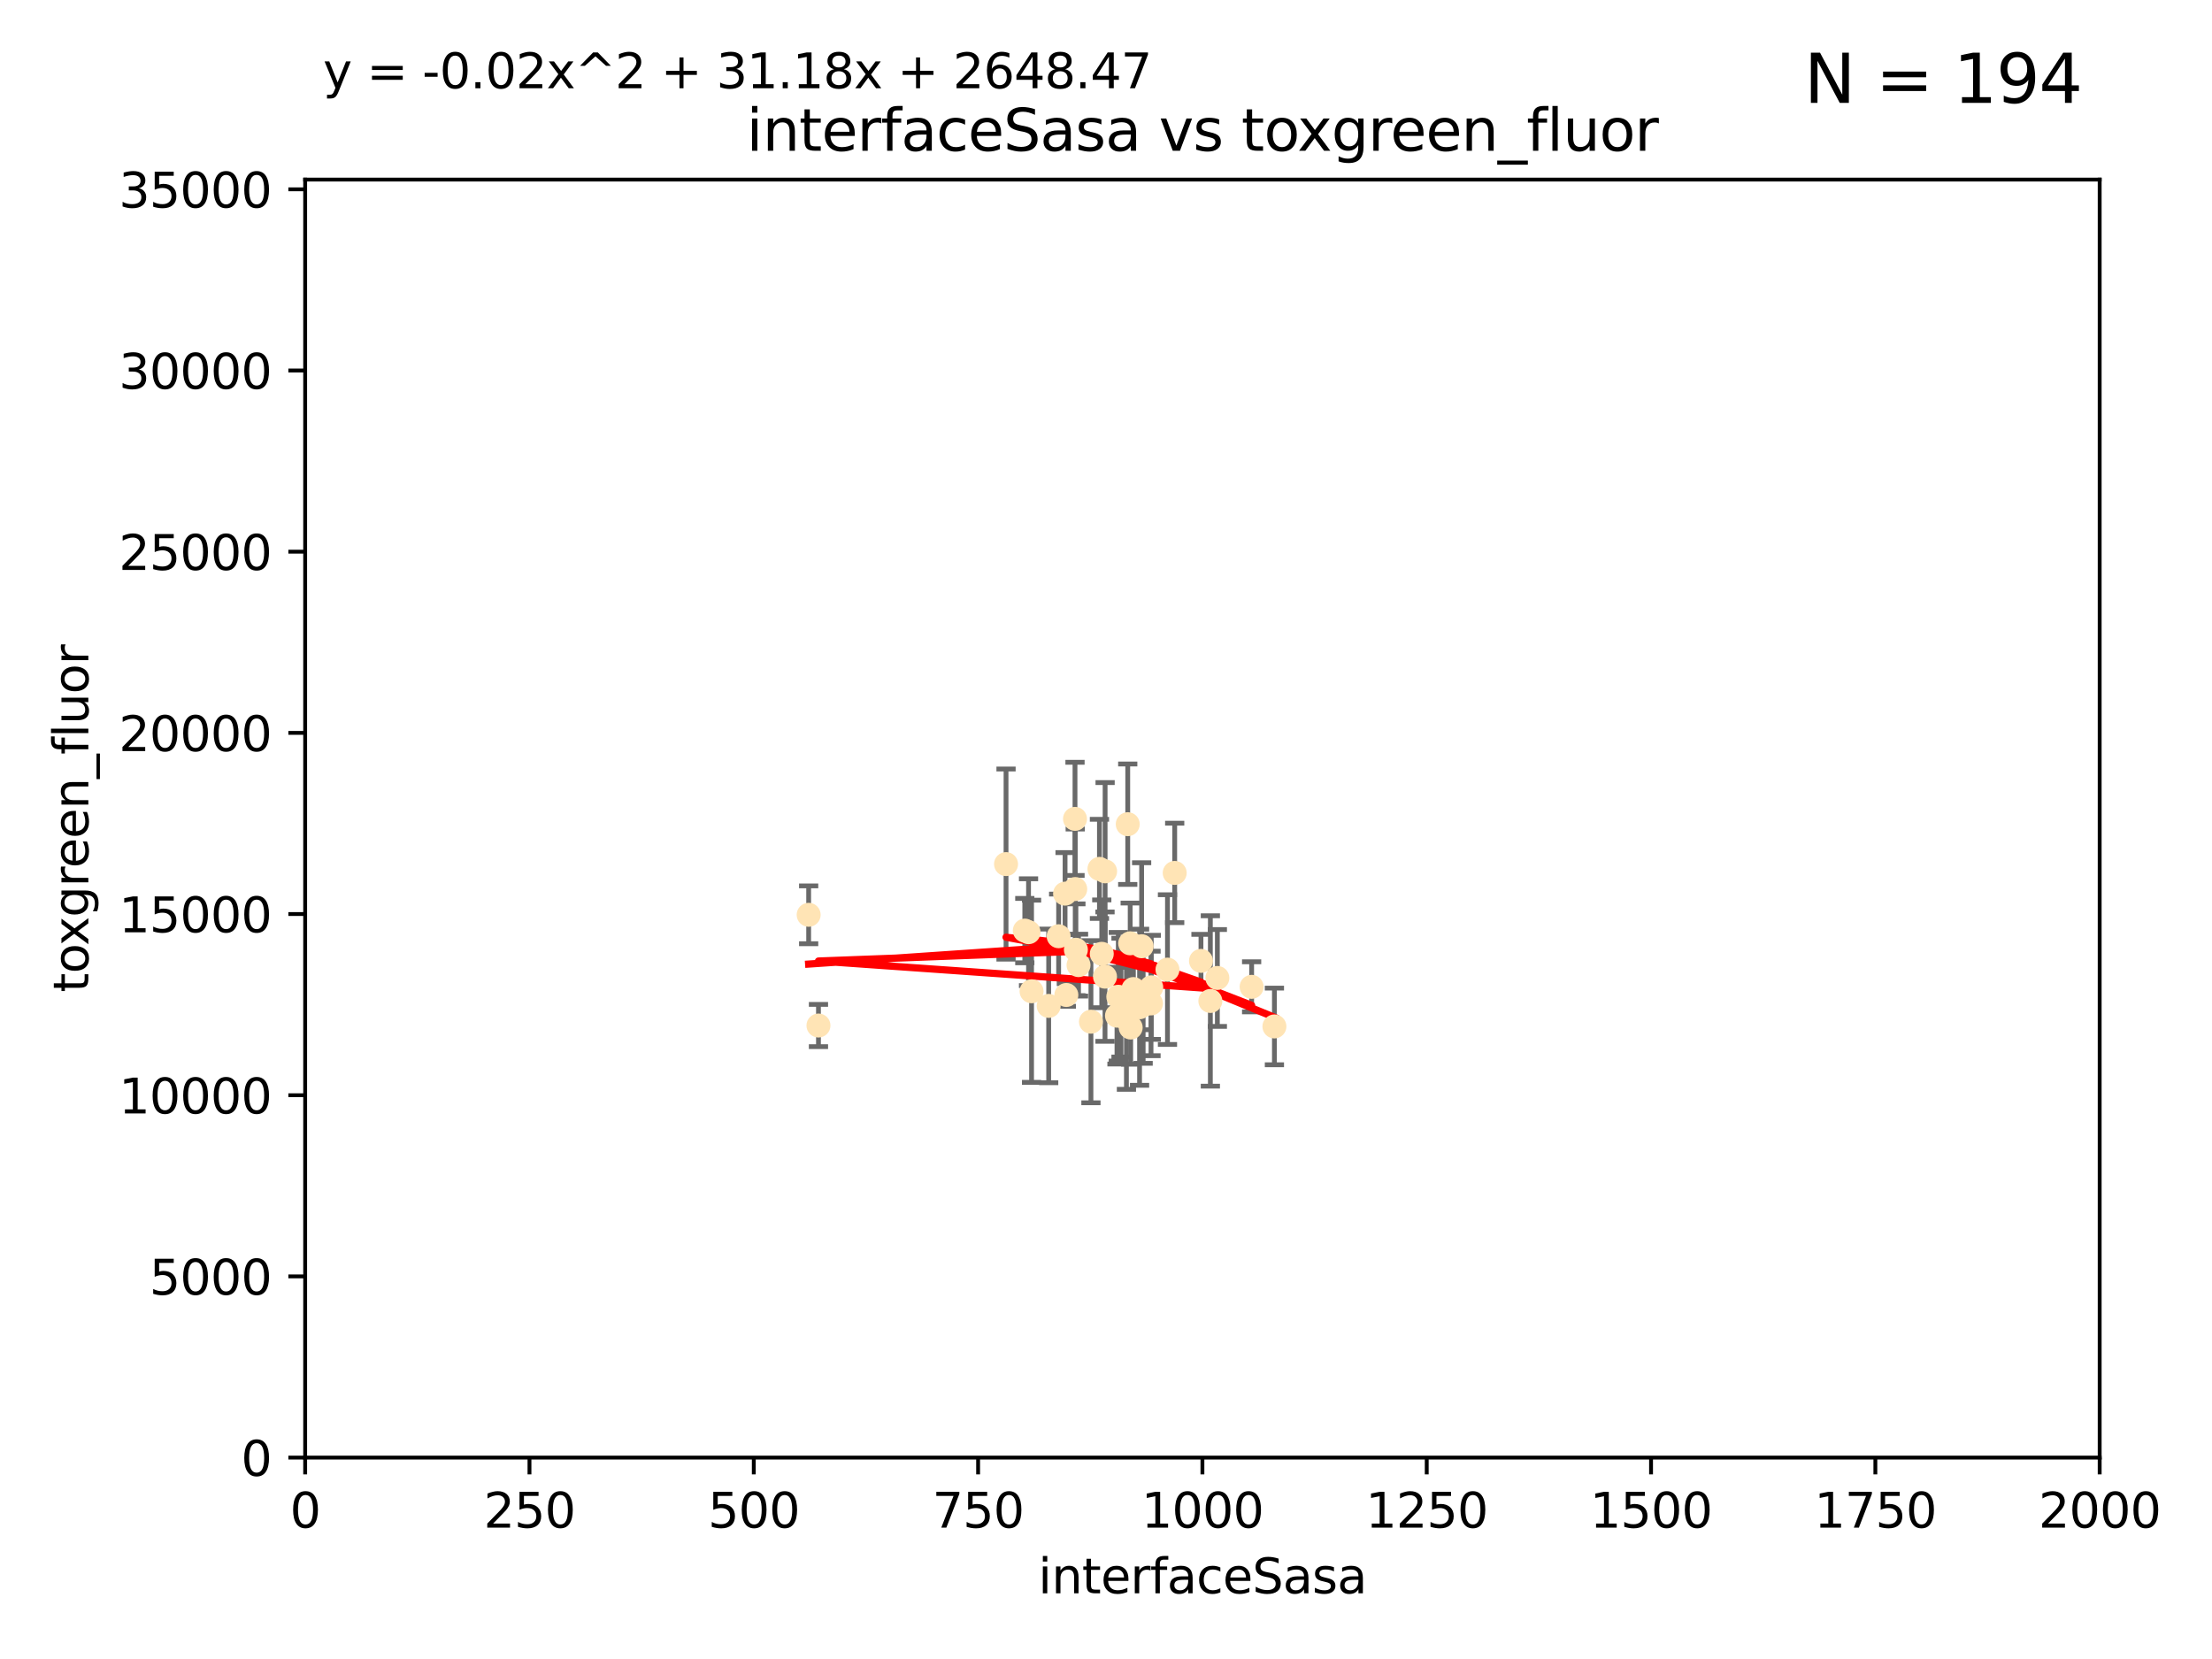 <?xml version="1.0" encoding="utf-8" standalone="no"?>
<!DOCTYPE svg PUBLIC "-//W3C//DTD SVG 1.1//EN"
  "http://www.w3.org/Graphics/SVG/1.1/DTD/svg11.dtd">
<svg xmlns:xlink="http://www.w3.org/1999/xlink" width="460.8pt" height="345.6pt" viewBox="0 0 460.8 345.6" xmlns="http://www.w3.org/2000/svg" version="1.1">
 <defs>
  <style type="text/css">*{stroke-linejoin: round; stroke-linecap: butt}</style>
 </defs>
 <g id="figure_1">
  <g id="patch_1">
   <path d="M 0 345.6 
L 460.8 345.6 
L 460.8 0 
L 0 0 
z
" style="fill: #ffffff"/>
  </g>
  <g id="axes_1">
   <g id="patch_2">
    <path d="M 63.571 303.64 
L 437.4 303.64 
L 437.4 37.411 
L 63.571 37.411 
z
" style="fill: #ffffff"/>
   </g>
   <g id="PathCollection_1">
    <defs>
     <path id="m9c04a85748" d="M 0 1.118 
C 0.297 1.118 0.581 1 0.791 0.791 
C 1 0.581 1.118 0.297 1.118 0 
C 1.118 -0.297 1 -0.581 0.791 -0.791 
C 0.581 -1 0.297 -1.118 0 -1.118 
C -0.297 -1.118 -0.581 -1 -0.791 -0.791 
C -1 -0.581 -1.118 -0.297 -1.118 0 
C -1.118 0.297 -1 0.581 -0.791 0.791 
C -0.581 1 -0.297 1.118 0 1.118 
z
" style="stroke: #ffe4b5"/>
    </defs>
    <g clip-path="url(#pbebd1b3a40)">
     <use xlink:href="#m9c04a85748" x="265.484" y="213.825" style="fill: #ffe4b5; stroke: #ffe4b5"/>
     <use xlink:href="#m9c04a85748" x="234.929" y="171.695" style="fill: #ffe4b5; stroke: #ffe4b5"/>
     <use xlink:href="#m9c04a85748" x="244.712" y="181.843" style="fill: #ffe4b5; stroke: #ffe4b5"/>
     <use xlink:href="#m9c04a85748" x="229.035" y="181.005" style="fill: #ffe4b5; stroke: #ffe4b5"/>
     <use xlink:href="#m9c04a85748" x="236.108" y="206.037" style="fill: #ffe4b5; stroke: #ffe4b5"/>
     <use xlink:href="#m9c04a85748" x="250.185" y="200.169" style="fill: #ffe4b5; stroke: #ffe4b5"/>
     <use xlink:href="#m9c04a85748" x="214.263" y="194.192" style="fill: #ffe4b5; stroke: #ffe4b5"/>
     <use xlink:href="#m9c04a85748" x="214.893" y="206.499" style="fill: #ffe4b5; stroke: #ffe4b5"/>
     <use xlink:href="#m9c04a85748" x="243.207" y="201.987" style="fill: #ffe4b5; stroke: #ffe4b5"/>
     <use xlink:href="#m9c04a85748" x="221.873" y="186.164" style="fill: #ffe4b5; stroke: #ffe4b5"/>
     <use xlink:href="#m9c04a85748" x="235.439" y="196.509" style="fill: #ffe4b5; stroke: #ffe4b5"/>
     <use xlink:href="#m9c04a85748" x="233.529" y="207.828" style="fill: #ffe4b5; stroke: #ffe4b5"/>
     <use xlink:href="#m9c04a85748" x="213.484" y="193.861" style="fill: #ffe4b5; stroke: #ffe4b5"/>
     <use xlink:href="#m9c04a85748" x="222.138" y="207.271" style="fill: #ffe4b5; stroke: #ffe4b5"/>
     <use xlink:href="#m9c04a85748" x="230.194" y="203.455" style="fill: #ffe4b5; stroke: #ffe4b5"/>
     <use xlink:href="#m9c04a85748" x="223.991" y="185.203" style="fill: #ffe4b5; stroke: #ffe4b5"/>
     <use xlink:href="#m9c04a85748" x="235.544" y="214.052" style="fill: #ffe4b5; stroke: #ffe4b5"/>
     <use xlink:href="#m9c04a85748" x="232.688" y="211.585" style="fill: #ffe4b5; stroke: #ffe4b5"/>
     <use xlink:href="#m9c04a85748" x="239.777" y="209.035" style="fill: #ffe4b5; stroke: #ffe4b5"/>
     <use xlink:href="#m9c04a85748" x="218.46" y="209.546" style="fill: #ffe4b5; stroke: #ffe4b5"/>
     <use xlink:href="#m9c04a85748" x="237.822" y="197.121" style="fill: #ffe4b5; stroke: #ffe4b5"/>
     <use xlink:href="#m9c04a85748" x="220.534" y="195.035" style="fill: #ffe4b5; stroke: #ffe4b5"/>
     <use xlink:href="#m9c04a85748" x="230.215" y="181.513" style="fill: #ffe4b5; stroke: #ffe4b5"/>
     <use xlink:href="#m9c04a85748" x="234.656" y="212.224" style="fill: #ffe4b5; stroke: #ffe4b5"/>
     <use xlink:href="#m9c04a85748" x="260.738" y="205.576" style="fill: #ffe4b5; stroke: #ffe4b5"/>
     <use xlink:href="#m9c04a85748" x="227.263" y="212.837" style="fill: #ffe4b5; stroke: #ffe4b5"/>
     <use xlink:href="#m9c04a85748" x="239.828" y="205.681" style="fill: #ffe4b5; stroke: #ffe4b5"/>
     <use xlink:href="#m9c04a85748" x="209.576" y="180.006" style="fill: #ffe4b5; stroke: #ffe4b5"/>
     <use xlink:href="#m9c04a85748" x="224.129" y="197.851" style="fill: #ffe4b5; stroke: #ffe4b5"/>
     <use xlink:href="#m9c04a85748" x="238.14" y="209.384" style="fill: #ffe4b5; stroke: #ffe4b5"/>
     <use xlink:href="#m9c04a85748" x="223.944" y="170.586" style="fill: #ffe4b5; stroke: #ffe4b5"/>
     <use xlink:href="#m9c04a85748" x="232.962" y="207.643" style="fill: #ffe4b5; stroke: #ffe4b5"/>
     <use xlink:href="#m9c04a85748" x="252.14" y="208.521" style="fill: #ffe4b5; stroke: #ffe4b5"/>
     <use xlink:href="#m9c04a85748" x="253.598" y="203.725" style="fill: #ffe4b5; stroke: #ffe4b5"/>
     <use xlink:href="#m9c04a85748" x="170.501" y="213.635" style="fill: #ffe4b5; stroke: #ffe4b5"/>
     <use xlink:href="#m9c04a85748" x="229.519" y="198.699" style="fill: #ffe4b5; stroke: #ffe4b5"/>
     <use xlink:href="#m9c04a85748" x="237.392" y="209.828" style="fill: #ffe4b5; stroke: #ffe4b5"/>
     <use xlink:href="#m9c04a85748" x="224.678" y="201.054" style="fill: #ffe4b5; stroke: #ffe4b5"/>
     <use xlink:href="#m9c04a85748" x="168.458" y="190.57" style="fill: #ffe4b5; stroke: #ffe4b5"/>
    </g>
   </g>
   <g id="matplotlib.axis_1">
    <g id="xtick_1">
     <g id="line2d_1">
      <defs>
       <path id="m89314580ee" d="M 0 0 
L 0 3.5 
" style="stroke: #000000; stroke-width: 0.8"/>
      </defs>
      <g>
       <use xlink:href="#m89314580ee" x="63.571" y="303.64" style="stroke: #000000; stroke-width: 0.8"/>
      </g>
     </g>
     <g id="text_1">
      <!-- 0 -->
      <g transform="translate(60.39 318.238)scale(0.1 -0.1)">
       <defs>
        <path id="DejaVuSans-30" d="M 2034 4250 
Q 1547 4250 1301 3770 
Q 1056 3291 1056 2328 
Q 1056 1369 1301 889 
Q 1547 409 2034 409 
Q 2525 409 2770 889 
Q 3016 1369 3016 2328 
Q 3016 3291 2770 3770 
Q 2525 4250 2034 4250 
z
M 2034 4750 
Q 2819 4750 3233 4129 
Q 3647 3509 3647 2328 
Q 3647 1150 3233 529 
Q 2819 -91 2034 -91 
Q 1250 -91 836 529 
Q 422 1150 422 2328 
Q 422 3509 836 4129 
Q 1250 4750 2034 4750 
z
" transform="scale(0.016)"/>
       </defs>
       <use xlink:href="#DejaVuSans-30"/>
      </g>
     </g>
    </g>
    <g id="xtick_2">
     <g id="line2d_2">
      <g>
       <use xlink:href="#m89314580ee" x="110.3" y="303.64" style="stroke: #000000; stroke-width: 0.8"/>
      </g>
     </g>
     <g id="text_2">
      <!-- 250 -->
      <g transform="translate(100.756 318.238)scale(0.1 -0.1)">
       <defs>
        <path id="DejaVuSans-32" d="M 1228 531 
L 3431 531 
L 3431 0 
L 469 0 
L 469 531 
Q 828 903 1448 1529 
Q 2069 2156 2228 2338 
Q 2531 2678 2651 2914 
Q 2772 3150 2772 3378 
Q 2772 3750 2511 3984 
Q 2250 4219 1831 4219 
Q 1534 4219 1204 4116 
Q 875 4013 500 3803 
L 500 4441 
Q 881 4594 1212 4672 
Q 1544 4750 1819 4750 
Q 2544 4750 2975 4387 
Q 3406 4025 3406 3419 
Q 3406 3131 3298 2873 
Q 3191 2616 2906 2266 
Q 2828 2175 2409 1742 
Q 1991 1309 1228 531 
z
" transform="scale(0.016)"/>
        <path id="DejaVuSans-35" d="M 691 4666 
L 3169 4666 
L 3169 4134 
L 1269 4134 
L 1269 2991 
Q 1406 3038 1543 3061 
Q 1681 3084 1819 3084 
Q 2600 3084 3056 2656 
Q 3513 2228 3513 1497 
Q 3513 744 3044 326 
Q 2575 -91 1722 -91 
Q 1428 -91 1123 -41 
Q 819 9 494 109 
L 494 744 
Q 775 591 1075 516 
Q 1375 441 1709 441 
Q 2250 441 2565 725 
Q 2881 1009 2881 1497 
Q 2881 1984 2565 2268 
Q 2250 2553 1709 2553 
Q 1456 2553 1204 2497 
Q 953 2441 691 2322 
L 691 4666 
z
" transform="scale(0.016)"/>
       </defs>
       <use xlink:href="#DejaVuSans-32"/>
       <use xlink:href="#DejaVuSans-35" x="63.623"/>
       <use xlink:href="#DejaVuSans-30" x="127.246"/>
      </g>
     </g>
    </g>
    <g id="xtick_3">
     <g id="line2d_3">
      <g>
       <use xlink:href="#m89314580ee" x="157.028" y="303.64" style="stroke: #000000; stroke-width: 0.8"/>
      </g>
     </g>
     <g id="text_3">
      <!-- 500 -->
      <g transform="translate(147.485 318.238)scale(0.1 -0.1)">
       <use xlink:href="#DejaVuSans-35"/>
       <use xlink:href="#DejaVuSans-30" x="63.623"/>
       <use xlink:href="#DejaVuSans-30" x="127.246"/>
      </g>
     </g>
    </g>
    <g id="xtick_4">
     <g id="line2d_4">
      <g>
       <use xlink:href="#m89314580ee" x="203.757" y="303.64" style="stroke: #000000; stroke-width: 0.8"/>
      </g>
     </g>
     <g id="text_4">
      <!-- 750 -->
      <g transform="translate(194.213 318.238)scale(0.1 -0.1)">
       <defs>
        <path id="DejaVuSans-37" d="M 525 4666 
L 3525 4666 
L 3525 4397 
L 1831 0 
L 1172 0 
L 2766 4134 
L 525 4134 
L 525 4666 
z
" transform="scale(0.016)"/>
       </defs>
       <use xlink:href="#DejaVuSans-37"/>
       <use xlink:href="#DejaVuSans-35" x="63.623"/>
       <use xlink:href="#DejaVuSans-30" x="127.246"/>
      </g>
     </g>
    </g>
    <g id="xtick_5">
     <g id="line2d_5">
      <g>
       <use xlink:href="#m89314580ee" x="250.486" y="303.64" style="stroke: #000000; stroke-width: 0.8"/>
      </g>
     </g>
     <g id="text_5">
      <!-- 1000 -->
      <g transform="translate(237.761 318.238)scale(0.1 -0.1)">
       <defs>
        <path id="DejaVuSans-31" d="M 794 531 
L 1825 531 
L 1825 4091 
L 703 3866 
L 703 4441 
L 1819 4666 
L 2450 4666 
L 2450 531 
L 3481 531 
L 3481 0 
L 794 0 
L 794 531 
z
" transform="scale(0.016)"/>
       </defs>
       <use xlink:href="#DejaVuSans-31"/>
       <use xlink:href="#DejaVuSans-30" x="63.623"/>
       <use xlink:href="#DejaVuSans-30" x="127.246"/>
       <use xlink:href="#DejaVuSans-30" x="190.869"/>
      </g>
     </g>
    </g>
    <g id="xtick_6">
     <g id="line2d_6">
      <g>
       <use xlink:href="#m89314580ee" x="297.214" y="303.64" style="stroke: #000000; stroke-width: 0.8"/>
      </g>
     </g>
     <g id="text_6">
      <!-- 1250 -->
      <g transform="translate(284.489 318.238)scale(0.1 -0.1)">
       <use xlink:href="#DejaVuSans-31"/>
       <use xlink:href="#DejaVuSans-32" x="63.623"/>
       <use xlink:href="#DejaVuSans-35" x="127.246"/>
       <use xlink:href="#DejaVuSans-30" x="190.869"/>
      </g>
     </g>
    </g>
    <g id="xtick_7">
     <g id="line2d_7">
      <g>
       <use xlink:href="#m89314580ee" x="343.943" y="303.64" style="stroke: #000000; stroke-width: 0.8"/>
      </g>
     </g>
     <g id="text_7">
      <!-- 1500 -->
      <g transform="translate(331.218 318.238)scale(0.1 -0.1)">
       <use xlink:href="#DejaVuSans-31"/>
       <use xlink:href="#DejaVuSans-35" x="63.623"/>
       <use xlink:href="#DejaVuSans-30" x="127.246"/>
       <use xlink:href="#DejaVuSans-30" x="190.869"/>
      </g>
     </g>
    </g>
    <g id="xtick_8">
     <g id="line2d_8">
      <g>
       <use xlink:href="#m89314580ee" x="390.671" y="303.64" style="stroke: #000000; stroke-width: 0.8"/>
      </g>
     </g>
     <g id="text_8">
      <!-- 1750 -->
      <g transform="translate(377.946 318.238)scale(0.1 -0.1)">
       <use xlink:href="#DejaVuSans-31"/>
       <use xlink:href="#DejaVuSans-37" x="63.623"/>
       <use xlink:href="#DejaVuSans-35" x="127.246"/>
       <use xlink:href="#DejaVuSans-30" x="190.869"/>
      </g>
     </g>
    </g>
    <g id="xtick_9">
     <g id="line2d_9">
      <g>
       <use xlink:href="#m89314580ee" x="437.4" y="303.64" style="stroke: #000000; stroke-width: 0.8"/>
      </g>
     </g>
     <g id="text_9">
      <!-- 2000 -->
      <g transform="translate(424.675 318.238)scale(0.1 -0.1)">
       <use xlink:href="#DejaVuSans-32"/>
       <use xlink:href="#DejaVuSans-30" x="63.623"/>
       <use xlink:href="#DejaVuSans-30" x="127.246"/>
       <use xlink:href="#DejaVuSans-30" x="190.869"/>
      </g>
     </g>
    </g>
    <g id="text_10">
     <!-- interfaceSasa -->
     <g transform="translate(216.279 331.917)scale(0.1 -0.1)">
      <defs>
       <path id="DejaVuSans-69" d="M 603 3500 
L 1178 3500 
L 1178 0 
L 603 0 
L 603 3500 
z
M 603 4863 
L 1178 4863 
L 1178 4134 
L 603 4134 
L 603 4863 
z
" transform="scale(0.016)"/>
       <path id="DejaVuSans-6e" d="M 3513 2113 
L 3513 0 
L 2938 0 
L 2938 2094 
Q 2938 2591 2744 2837 
Q 2550 3084 2163 3084 
Q 1697 3084 1428 2787 
Q 1159 2491 1159 1978 
L 1159 0 
L 581 0 
L 581 3500 
L 1159 3500 
L 1159 2956 
Q 1366 3272 1645 3428 
Q 1925 3584 2291 3584 
Q 2894 3584 3203 3211 
Q 3513 2838 3513 2113 
z
" transform="scale(0.016)"/>
       <path id="DejaVuSans-74" d="M 1172 4494 
L 1172 3500 
L 2356 3500 
L 2356 3053 
L 1172 3053 
L 1172 1153 
Q 1172 725 1289 603 
Q 1406 481 1766 481 
L 2356 481 
L 2356 0 
L 1766 0 
Q 1100 0 847 248 
Q 594 497 594 1153 
L 594 3053 
L 172 3053 
L 172 3500 
L 594 3500 
L 594 4494 
L 1172 4494 
z
" transform="scale(0.016)"/>
       <path id="DejaVuSans-65" d="M 3597 1894 
L 3597 1613 
L 953 1613 
Q 991 1019 1311 708 
Q 1631 397 2203 397 
Q 2534 397 2845 478 
Q 3156 559 3463 722 
L 3463 178 
Q 3153 47 2828 -22 
Q 2503 -91 2169 -91 
Q 1331 -91 842 396 
Q 353 884 353 1716 
Q 353 2575 817 3079 
Q 1281 3584 2069 3584 
Q 2775 3584 3186 3129 
Q 3597 2675 3597 1894 
z
M 3022 2063 
Q 3016 2534 2758 2815 
Q 2500 3097 2075 3097 
Q 1594 3097 1305 2825 
Q 1016 2553 972 2059 
L 3022 2063 
z
" transform="scale(0.016)"/>
       <path id="DejaVuSans-72" d="M 2631 2963 
Q 2534 3019 2420 3045 
Q 2306 3072 2169 3072 
Q 1681 3072 1420 2755 
Q 1159 2438 1159 1844 
L 1159 0 
L 581 0 
L 581 3500 
L 1159 3500 
L 1159 2956 
Q 1341 3275 1631 3429 
Q 1922 3584 2338 3584 
Q 2397 3584 2469 3576 
Q 2541 3569 2628 3553 
L 2631 2963 
z
" transform="scale(0.016)"/>
       <path id="DejaVuSans-66" d="M 2375 4863 
L 2375 4384 
L 1825 4384 
Q 1516 4384 1395 4259 
Q 1275 4134 1275 3809 
L 1275 3500 
L 2222 3500 
L 2222 3053 
L 1275 3053 
L 1275 0 
L 697 0 
L 697 3053 
L 147 3053 
L 147 3500 
L 697 3500 
L 697 3744 
Q 697 4328 969 4595 
Q 1241 4863 1831 4863 
L 2375 4863 
z
" transform="scale(0.016)"/>
       <path id="DejaVuSans-61" d="M 2194 1759 
Q 1497 1759 1228 1600 
Q 959 1441 959 1056 
Q 959 750 1161 570 
Q 1363 391 1709 391 
Q 2188 391 2477 730 
Q 2766 1069 2766 1631 
L 2766 1759 
L 2194 1759 
z
M 3341 1997 
L 3341 0 
L 2766 0 
L 2766 531 
Q 2569 213 2275 61 
Q 1981 -91 1556 -91 
Q 1019 -91 701 211 
Q 384 513 384 1019 
Q 384 1609 779 1909 
Q 1175 2209 1959 2209 
L 2766 2209 
L 2766 2266 
Q 2766 2663 2505 2880 
Q 2244 3097 1772 3097 
Q 1472 3097 1187 3025 
Q 903 2953 641 2809 
L 641 3341 
Q 956 3463 1253 3523 
Q 1550 3584 1831 3584 
Q 2591 3584 2966 3190 
Q 3341 2797 3341 1997 
z
" transform="scale(0.016)"/>
       <path id="DejaVuSans-63" d="M 3122 3366 
L 3122 2828 
Q 2878 2963 2633 3030 
Q 2388 3097 2138 3097 
Q 1578 3097 1268 2742 
Q 959 2388 959 1747 
Q 959 1106 1268 751 
Q 1578 397 2138 397 
Q 2388 397 2633 464 
Q 2878 531 3122 666 
L 3122 134 
Q 2881 22 2623 -34 
Q 2366 -91 2075 -91 
Q 1284 -91 818 406 
Q 353 903 353 1747 
Q 353 2603 823 3093 
Q 1294 3584 2113 3584 
Q 2378 3584 2631 3529 
Q 2884 3475 3122 3366 
z
" transform="scale(0.016)"/>
       <path id="DejaVuSans-53" d="M 3425 4513 
L 3425 3897 
Q 3066 4069 2747 4153 
Q 2428 4238 2131 4238 
Q 1616 4238 1336 4038 
Q 1056 3838 1056 3469 
Q 1056 3159 1242 3001 
Q 1428 2844 1947 2747 
L 2328 2669 
Q 3034 2534 3370 2195 
Q 3706 1856 3706 1288 
Q 3706 609 3251 259 
Q 2797 -91 1919 -91 
Q 1588 -91 1214 -16 
Q 841 59 441 206 
L 441 856 
Q 825 641 1194 531 
Q 1563 422 1919 422 
Q 2459 422 2753 634 
Q 3047 847 3047 1241 
Q 3047 1584 2836 1778 
Q 2625 1972 2144 2069 
L 1759 2144 
Q 1053 2284 737 2584 
Q 422 2884 422 3419 
Q 422 4038 858 4394 
Q 1294 4750 2059 4750 
Q 2388 4750 2728 4690 
Q 3069 4631 3425 4513 
z
" transform="scale(0.016)"/>
       <path id="DejaVuSans-73" d="M 2834 3397 
L 2834 2853 
Q 2591 2978 2328 3040 
Q 2066 3103 1784 3103 
Q 1356 3103 1142 2972 
Q 928 2841 928 2578 
Q 928 2378 1081 2264 
Q 1234 2150 1697 2047 
L 1894 2003 
Q 2506 1872 2764 1633 
Q 3022 1394 3022 966 
Q 3022 478 2636 193 
Q 2250 -91 1575 -91 
Q 1294 -91 989 -36 
Q 684 19 347 128 
L 347 722 
Q 666 556 975 473 
Q 1284 391 1588 391 
Q 1994 391 2212 530 
Q 2431 669 2431 922 
Q 2431 1156 2273 1281 
Q 2116 1406 1581 1522 
L 1381 1569 
Q 847 1681 609 1914 
Q 372 2147 372 2553 
Q 372 3047 722 3315 
Q 1072 3584 1716 3584 
Q 2034 3584 2315 3537 
Q 2597 3491 2834 3397 
z
" transform="scale(0.016)"/>
      </defs>
      <use xlink:href="#DejaVuSans-69"/>
      <use xlink:href="#DejaVuSans-6e" x="27.783"/>
      <use xlink:href="#DejaVuSans-74" x="91.162"/>
      <use xlink:href="#DejaVuSans-65" x="130.371"/>
      <use xlink:href="#DejaVuSans-72" x="191.895"/>
      <use xlink:href="#DejaVuSans-66" x="233.008"/>
      <use xlink:href="#DejaVuSans-61" x="268.213"/>
      <use xlink:href="#DejaVuSans-63" x="329.492"/>
      <use xlink:href="#DejaVuSans-65" x="384.473"/>
      <use xlink:href="#DejaVuSans-53" x="445.996"/>
      <use xlink:href="#DejaVuSans-61" x="509.473"/>
      <use xlink:href="#DejaVuSans-73" x="570.752"/>
      <use xlink:href="#DejaVuSans-61" x="622.852"/>
     </g>
    </g>
   </g>
   <g id="matplotlib.axis_2">
    <g id="ytick_1">
     <g id="line2d_10">
      <defs>
       <path id="m12b3006169" d="M 0 0 
L -3.5 0 
" style="stroke: #000000; stroke-width: 0.8"/>
      </defs>
      <g>
       <use xlink:href="#m12b3006169" x="63.571" y="303.64" style="stroke: #000000; stroke-width: 0.8"/>
      </g>
     </g>
     <g id="text_11">
      <!-- 0 -->
      <g transform="translate(50.209 307.439)scale(0.1 -0.1)">
       <use xlink:href="#DejaVuSans-30"/>
      </g>
     </g>
    </g>
    <g id="ytick_2">
     <g id="line2d_11">
      <g>
       <use xlink:href="#m12b3006169" x="63.571" y="265.897" style="stroke: #000000; stroke-width: 0.8"/>
      </g>
     </g>
     <g id="text_12">
      <!-- 5000 -->
      <g transform="translate(31.121 269.696)scale(0.1 -0.1)">
       <use xlink:href="#DejaVuSans-35"/>
       <use xlink:href="#DejaVuSans-30" x="63.623"/>
       <use xlink:href="#DejaVuSans-30" x="127.246"/>
       <use xlink:href="#DejaVuSans-30" x="190.869"/>
      </g>
     </g>
    </g>
    <g id="ytick_3">
     <g id="line2d_12">
      <g>
       <use xlink:href="#m12b3006169" x="63.571" y="228.154" style="stroke: #000000; stroke-width: 0.8"/>
      </g>
     </g>
     <g id="text_13">
      <!-- 10000 -->
      <g transform="translate(24.759 231.953)scale(0.1 -0.1)">
       <use xlink:href="#DejaVuSans-31"/>
       <use xlink:href="#DejaVuSans-30" x="63.623"/>
       <use xlink:href="#DejaVuSans-30" x="127.246"/>
       <use xlink:href="#DejaVuSans-30" x="190.869"/>
       <use xlink:href="#DejaVuSans-30" x="254.492"/>
      </g>
     </g>
    </g>
    <g id="ytick_4">
     <g id="line2d_13">
      <g>
       <use xlink:href="#m12b3006169" x="63.571" y="190.411" style="stroke: #000000; stroke-width: 0.8"/>
      </g>
     </g>
     <g id="text_14">
      <!-- 15000 -->
      <g transform="translate(24.759 194.21)scale(0.1 -0.1)">
       <use xlink:href="#DejaVuSans-31"/>
       <use xlink:href="#DejaVuSans-35" x="63.623"/>
       <use xlink:href="#DejaVuSans-30" x="127.246"/>
       <use xlink:href="#DejaVuSans-30" x="190.869"/>
       <use xlink:href="#DejaVuSans-30" x="254.492"/>
      </g>
     </g>
    </g>
    <g id="ytick_5">
     <g id="line2d_14">
      <g>
       <use xlink:href="#m12b3006169" x="63.571" y="152.668" style="stroke: #000000; stroke-width: 0.8"/>
      </g>
     </g>
     <g id="text_15">
      <!-- 20000 -->
      <g transform="translate(24.759 156.467)scale(0.1 -0.1)">
       <use xlink:href="#DejaVuSans-32"/>
       <use xlink:href="#DejaVuSans-30" x="63.623"/>
       <use xlink:href="#DejaVuSans-30" x="127.246"/>
       <use xlink:href="#DejaVuSans-30" x="190.869"/>
       <use xlink:href="#DejaVuSans-30" x="254.492"/>
      </g>
     </g>
    </g>
    <g id="ytick_6">
     <g id="line2d_15">
      <g>
       <use xlink:href="#m12b3006169" x="63.571" y="114.925" style="stroke: #000000; stroke-width: 0.8"/>
      </g>
     </g>
     <g id="text_16">
      <!-- 25000 -->
      <g transform="translate(24.759 118.724)scale(0.1 -0.1)">
       <use xlink:href="#DejaVuSans-32"/>
       <use xlink:href="#DejaVuSans-35" x="63.623"/>
       <use xlink:href="#DejaVuSans-30" x="127.246"/>
       <use xlink:href="#DejaVuSans-30" x="190.869"/>
       <use xlink:href="#DejaVuSans-30" x="254.492"/>
      </g>
     </g>
    </g>
    <g id="ytick_7">
     <g id="line2d_16">
      <g>
       <use xlink:href="#m12b3006169" x="63.571" y="77.181" style="stroke: #000000; stroke-width: 0.8"/>
      </g>
     </g>
     <g id="text_17">
      <!-- 30000 -->
      <g transform="translate(24.759 80.981)scale(0.1 -0.1)">
       <defs>
        <path id="DejaVuSans-33" d="M 2597 2516 
Q 3050 2419 3304 2112 
Q 3559 1806 3559 1356 
Q 3559 666 3084 287 
Q 2609 -91 1734 -91 
Q 1441 -91 1130 -33 
Q 819 25 488 141 
L 488 750 
Q 750 597 1062 519 
Q 1375 441 1716 441 
Q 2309 441 2620 675 
Q 2931 909 2931 1356 
Q 2931 1769 2642 2001 
Q 2353 2234 1838 2234 
L 1294 2234 
L 1294 2753 
L 1863 2753 
Q 2328 2753 2575 2939 
Q 2822 3125 2822 3475 
Q 2822 3834 2567 4026 
Q 2313 4219 1838 4219 
Q 1578 4219 1281 4162 
Q 984 4106 628 3988 
L 628 4550 
Q 988 4650 1302 4700 
Q 1616 4750 1894 4750 
Q 2613 4750 3031 4423 
Q 3450 4097 3450 3541 
Q 3450 3153 3228 2886 
Q 3006 2619 2597 2516 
z
" transform="scale(0.016)"/>
       </defs>
       <use xlink:href="#DejaVuSans-33"/>
       <use xlink:href="#DejaVuSans-30" x="63.623"/>
       <use xlink:href="#DejaVuSans-30" x="127.246"/>
       <use xlink:href="#DejaVuSans-30" x="190.869"/>
       <use xlink:href="#DejaVuSans-30" x="254.492"/>
      </g>
     </g>
    </g>
    <g id="ytick_8">
     <g id="line2d_17">
      <g>
       <use xlink:href="#m12b3006169" x="63.571" y="39.438" style="stroke: #000000; stroke-width: 0.8"/>
      </g>
     </g>
     <g id="text_18">
      <!-- 35000 -->
      <g transform="translate(24.759 43.238)scale(0.1 -0.1)">
       <use xlink:href="#DejaVuSans-33"/>
       <use xlink:href="#DejaVuSans-35" x="63.623"/>
       <use xlink:href="#DejaVuSans-30" x="127.246"/>
       <use xlink:href="#DejaVuSans-30" x="190.869"/>
       <use xlink:href="#DejaVuSans-30" x="254.492"/>
      </g>
     </g>
    </g>
    <g id="text_19">
     <!-- toxgreen_fluor -->
     <g transform="translate(18.401 206.72)rotate(-90)scale(0.1 -0.1)">
      <defs>
       <path id="DejaVuSans-6f" d="M 1959 3097 
Q 1497 3097 1228 2736 
Q 959 2375 959 1747 
Q 959 1119 1226 758 
Q 1494 397 1959 397 
Q 2419 397 2687 759 
Q 2956 1122 2956 1747 
Q 2956 2369 2687 2733 
Q 2419 3097 1959 3097 
z
M 1959 3584 
Q 2709 3584 3137 3096 
Q 3566 2609 3566 1747 
Q 3566 888 3137 398 
Q 2709 -91 1959 -91 
Q 1206 -91 779 398 
Q 353 888 353 1747 
Q 353 2609 779 3096 
Q 1206 3584 1959 3584 
z
" transform="scale(0.016)"/>
       <path id="DejaVuSans-78" d="M 3513 3500 
L 2247 1797 
L 3578 0 
L 2900 0 
L 1881 1375 
L 863 0 
L 184 0 
L 1544 1831 
L 300 3500 
L 978 3500 
L 1906 2253 
L 2834 3500 
L 3513 3500 
z
" transform="scale(0.016)"/>
       <path id="DejaVuSans-67" d="M 2906 1791 
Q 2906 2416 2648 2759 
Q 2391 3103 1925 3103 
Q 1463 3103 1205 2759 
Q 947 2416 947 1791 
Q 947 1169 1205 825 
Q 1463 481 1925 481 
Q 2391 481 2648 825 
Q 2906 1169 2906 1791 
z
M 3481 434 
Q 3481 -459 3084 -895 
Q 2688 -1331 1869 -1331 
Q 1566 -1331 1297 -1286 
Q 1028 -1241 775 -1147 
L 775 -588 
Q 1028 -725 1275 -790 
Q 1522 -856 1778 -856 
Q 2344 -856 2625 -561 
Q 2906 -266 2906 331 
L 2906 616 
Q 2728 306 2450 153 
Q 2172 0 1784 0 
Q 1141 0 747 490 
Q 353 981 353 1791 
Q 353 2603 747 3093 
Q 1141 3584 1784 3584 
Q 2172 3584 2450 3431 
Q 2728 3278 2906 2969 
L 2906 3500 
L 3481 3500 
L 3481 434 
z
" transform="scale(0.016)"/>
       <path id="DejaVuSans-5f" d="M 3263 -1063 
L 3263 -1509 
L -63 -1509 
L -63 -1063 
L 3263 -1063 
z
" transform="scale(0.016)"/>
       <path id="DejaVuSans-6c" d="M 603 4863 
L 1178 4863 
L 1178 0 
L 603 0 
L 603 4863 
z
" transform="scale(0.016)"/>
       <path id="DejaVuSans-75" d="M 544 1381 
L 544 3500 
L 1119 3500 
L 1119 1403 
Q 1119 906 1312 657 
Q 1506 409 1894 409 
Q 2359 409 2629 706 
Q 2900 1003 2900 1516 
L 2900 3500 
L 3475 3500 
L 3475 0 
L 2900 0 
L 2900 538 
Q 2691 219 2414 64 
Q 2138 -91 1772 -91 
Q 1169 -91 856 284 
Q 544 659 544 1381 
z
M 1991 3584 
L 1991 3584 
z
" transform="scale(0.016)"/>
      </defs>
      <use xlink:href="#DejaVuSans-74"/>
      <use xlink:href="#DejaVuSans-6f" x="39.209"/>
      <use xlink:href="#DejaVuSans-78" x="97.266"/>
      <use xlink:href="#DejaVuSans-67" x="156.445"/>
      <use xlink:href="#DejaVuSans-72" x="219.922"/>
      <use xlink:href="#DejaVuSans-65" x="258.785"/>
      <use xlink:href="#DejaVuSans-65" x="320.309"/>
      <use xlink:href="#DejaVuSans-6e" x="381.832"/>
      <use xlink:href="#DejaVuSans-5f" x="445.211"/>
      <use xlink:href="#DejaVuSans-66" x="495.211"/>
      <use xlink:href="#DejaVuSans-6c" x="530.416"/>
      <use xlink:href="#DejaVuSans-75" x="558.199"/>
      <use xlink:href="#DejaVuSans-6f" x="621.578"/>
      <use xlink:href="#DejaVuSans-72" x="682.76"/>
     </g>
    </g>
   </g>
   <g id="LineCollection_1">
    <path d="M 265.484 221.812 
L 265.484 205.839 
" clip-path="url(#pbebd1b3a40)" style="fill: none; stroke: #696969"/>
    <path d="M 234.929 184.238 
L 234.929 159.153 
" clip-path="url(#pbebd1b3a40)" style="fill: none; stroke: #696969"/>
    <path d="M 244.712 192.201 
L 244.712 171.484 
" clip-path="url(#pbebd1b3a40)" style="fill: none; stroke: #696969"/>
    <path d="M 229.035 191.334 
L 229.035 170.675 
" clip-path="url(#pbebd1b3a40)" style="fill: none; stroke: #696969"/>
    <path d="M 236.108 214.023 
L 236.108 198.051 
" clip-path="url(#pbebd1b3a40)" style="fill: none; stroke: #696969"/>
    <path d="M 250.185 205.695 
L 250.185 194.642 
" clip-path="url(#pbebd1b3a40)" style="fill: none; stroke: #696969"/>
    <path d="M 214.263 205.318 
L 214.263 183.065 
" clip-path="url(#pbebd1b3a40)" style="fill: none; stroke: #696969"/>
    <path d="M 214.893 225.473 
L 214.893 187.525 
" clip-path="url(#pbebd1b3a40)" style="fill: none; stroke: #696969"/>
    <path d="M 243.207 217.58 
L 243.207 186.394 
" clip-path="url(#pbebd1b3a40)" style="fill: none; stroke: #696969"/>
    <path d="M 221.873 194.716 
L 221.873 177.611 
" clip-path="url(#pbebd1b3a40)" style="fill: none; stroke: #696969"/>
    <path d="M 235.439 204.892 
L 235.439 188.125 
" clip-path="url(#pbebd1b3a40)" style="fill: none; stroke: #696969"/>
    <path d="M 233.529 220.196 
L 233.529 195.46 
" clip-path="url(#pbebd1b3a40)" style="fill: none; stroke: #696969"/>
    <path d="M 213.484 200.564 
L 213.484 187.157 
" clip-path="url(#pbebd1b3a40)" style="fill: none; stroke: #696969"/>
    <path d="M 222.138 209.631 
L 222.138 204.91 
" clip-path="url(#pbebd1b3a40)" style="fill: none; stroke: #696969"/>
    <path d="M 230.194 216.927 
L 230.194 189.982 
" clip-path="url(#pbebd1b3a40)" style="fill: none; stroke: #696969"/>
    <path d="M 223.991 197.701 
L 223.991 172.706 
" clip-path="url(#pbebd1b3a40)" style="fill: none; stroke: #696969"/>
    <path d="M 235.544 221.697 
L 235.544 206.408 
" clip-path="url(#pbebd1b3a40)" style="fill: none; stroke: #696969"/>
    <path d="M 232.688 221.66 
L 232.688 201.509 
" clip-path="url(#pbebd1b3a40)" style="fill: none; stroke: #696969"/>
    <path d="M 239.777 219.918 
L 239.777 198.152 
" clip-path="url(#pbebd1b3a40)" style="fill: none; stroke: #696969"/>
    <path d="M 218.46 225.553 
L 218.46 193.54 
" clip-path="url(#pbebd1b3a40)" style="fill: none; stroke: #696969"/>
    <path d="M 237.822 214.516 
L 237.822 179.726 
" clip-path="url(#pbebd1b3a40)" style="fill: none; stroke: #696969"/>
    <path d="M 220.534 203.811 
L 220.534 186.259 
" clip-path="url(#pbebd1b3a40)" style="fill: none; stroke: #696969"/>
    <path d="M 230.215 200.002 
L 230.215 163.024 
" clip-path="url(#pbebd1b3a40)" style="fill: none; stroke: #696969"/>
    <path d="M 234.656 226.922 
L 234.656 197.526 
" clip-path="url(#pbebd1b3a40)" style="fill: none; stroke: #696969"/>
    <path d="M 260.738 210.796 
L 260.738 200.356 
" clip-path="url(#pbebd1b3a40)" style="fill: none; stroke: #696969"/>
    <path d="M 227.263 229.727 
L 227.263 195.947 
" clip-path="url(#pbebd1b3a40)" style="fill: none; stroke: #696969"/>
    <path d="M 239.828 216.521 
L 239.828 194.84 
" clip-path="url(#pbebd1b3a40)" style="fill: none; stroke: #696969"/>
    <path d="M 209.576 199.813 
L 209.576 160.2 
" clip-path="url(#pbebd1b3a40)" style="fill: none; stroke: #696969"/>
    <path d="M 224.129 207.408 
L 224.129 188.295 
" clip-path="url(#pbebd1b3a40)" style="fill: none; stroke: #696969"/>
    <path d="M 238.14 221.511 
L 238.14 197.258 
" clip-path="url(#pbebd1b3a40)" style="fill: none; stroke: #696969"/>
    <path d="M 223.944 182.373 
L 223.944 158.798 
" clip-path="url(#pbebd1b3a40)" style="fill: none; stroke: #696969"/>
    <path d="M 232.962 221.037 
L 232.962 194.249 
" clip-path="url(#pbebd1b3a40)" style="fill: none; stroke: #696969"/>
    <path d="M 252.14 226.268 
L 252.14 190.773 
" clip-path="url(#pbebd1b3a40)" style="fill: none; stroke: #696969"/>
    <path d="M 253.598 213.814 
L 253.598 193.637 
" clip-path="url(#pbebd1b3a40)" style="fill: none; stroke: #696969"/>
    <path d="M 170.501 218.032 
L 170.501 209.238 
" clip-path="url(#pbebd1b3a40)" style="fill: none; stroke: #696969"/>
    <path d="M 229.519 209.923 
L 229.519 187.475 
" clip-path="url(#pbebd1b3a40)" style="fill: none; stroke: #696969"/>
    <path d="M 237.392 226.088 
L 237.392 193.568 
" clip-path="url(#pbebd1b3a40)" style="fill: none; stroke: #696969"/>
    <path d="M 224.678 207.493 
L 224.678 194.615 
" clip-path="url(#pbebd1b3a40)" style="fill: none; stroke: #696969"/>
    <path d="M 168.458 196.595 
L 168.458 184.546 
" clip-path="url(#pbebd1b3a40)" style="fill: none; stroke: #696969"/>
   </g>
   <g id="line2d_18">
    <defs>
     <path id="m418ca0205a" d="M 2 0 
L -2 -0 
" style="stroke: #696969"/>
    </defs>
    <g clip-path="url(#pbebd1b3a40)">
     <use xlink:href="#m418ca0205a" x="265.484" y="221.812" style="fill: #696969; stroke: #696969"/>
     <use xlink:href="#m418ca0205a" x="234.929" y="184.238" style="fill: #696969; stroke: #696969"/>
     <use xlink:href="#m418ca0205a" x="244.712" y="192.201" style="fill: #696969; stroke: #696969"/>
     <use xlink:href="#m418ca0205a" x="229.035" y="191.334" style="fill: #696969; stroke: #696969"/>
     <use xlink:href="#m418ca0205a" x="236.108" y="214.023" style="fill: #696969; stroke: #696969"/>
     <use xlink:href="#m418ca0205a" x="250.185" y="205.695" style="fill: #696969; stroke: #696969"/>
     <use xlink:href="#m418ca0205a" x="214.263" y="205.318" style="fill: #696969; stroke: #696969"/>
     <use xlink:href="#m418ca0205a" x="214.893" y="225.473" style="fill: #696969; stroke: #696969"/>
     <use xlink:href="#m418ca0205a" x="243.207" y="217.58" style="fill: #696969; stroke: #696969"/>
     <use xlink:href="#m418ca0205a" x="221.873" y="194.716" style="fill: #696969; stroke: #696969"/>
     <use xlink:href="#m418ca0205a" x="235.439" y="204.892" style="fill: #696969; stroke: #696969"/>
     <use xlink:href="#m418ca0205a" x="233.529" y="220.196" style="fill: #696969; stroke: #696969"/>
     <use xlink:href="#m418ca0205a" x="213.484" y="200.564" style="fill: #696969; stroke: #696969"/>
     <use xlink:href="#m418ca0205a" x="222.138" y="209.631" style="fill: #696969; stroke: #696969"/>
     <use xlink:href="#m418ca0205a" x="230.194" y="216.927" style="fill: #696969; stroke: #696969"/>
     <use xlink:href="#m418ca0205a" x="223.991" y="197.701" style="fill: #696969; stroke: #696969"/>
     <use xlink:href="#m418ca0205a" x="235.544" y="221.697" style="fill: #696969; stroke: #696969"/>
     <use xlink:href="#m418ca0205a" x="232.688" y="221.66" style="fill: #696969; stroke: #696969"/>
     <use xlink:href="#m418ca0205a" x="239.777" y="219.918" style="fill: #696969; stroke: #696969"/>
     <use xlink:href="#m418ca0205a" x="218.46" y="225.553" style="fill: #696969; stroke: #696969"/>
     <use xlink:href="#m418ca0205a" x="237.822" y="214.516" style="fill: #696969; stroke: #696969"/>
     <use xlink:href="#m418ca0205a" x="220.534" y="203.811" style="fill: #696969; stroke: #696969"/>
     <use xlink:href="#m418ca0205a" x="230.215" y="200.002" style="fill: #696969; stroke: #696969"/>
     <use xlink:href="#m418ca0205a" x="234.656" y="226.922" style="fill: #696969; stroke: #696969"/>
     <use xlink:href="#m418ca0205a" x="260.738" y="210.796" style="fill: #696969; stroke: #696969"/>
     <use xlink:href="#m418ca0205a" x="227.263" y="229.727" style="fill: #696969; stroke: #696969"/>
     <use xlink:href="#m418ca0205a" x="239.828" y="216.521" style="fill: #696969; stroke: #696969"/>
     <use xlink:href="#m418ca0205a" x="209.576" y="199.813" style="fill: #696969; stroke: #696969"/>
     <use xlink:href="#m418ca0205a" x="224.129" y="207.408" style="fill: #696969; stroke: #696969"/>
     <use xlink:href="#m418ca0205a" x="238.14" y="221.511" style="fill: #696969; stroke: #696969"/>
     <use xlink:href="#m418ca0205a" x="223.944" y="182.373" style="fill: #696969; stroke: #696969"/>
     <use xlink:href="#m418ca0205a" x="232.962" y="221.037" style="fill: #696969; stroke: #696969"/>
     <use xlink:href="#m418ca0205a" x="252.14" y="226.268" style="fill: #696969; stroke: #696969"/>
     <use xlink:href="#m418ca0205a" x="253.598" y="213.814" style="fill: #696969; stroke: #696969"/>
     <use xlink:href="#m418ca0205a" x="170.501" y="218.032" style="fill: #696969; stroke: #696969"/>
     <use xlink:href="#m418ca0205a" x="229.519" y="209.923" style="fill: #696969; stroke: #696969"/>
     <use xlink:href="#m418ca0205a" x="237.392" y="226.088" style="fill: #696969; stroke: #696969"/>
     <use xlink:href="#m418ca0205a" x="224.678" y="207.493" style="fill: #696969; stroke: #696969"/>
     <use xlink:href="#m418ca0205a" x="168.458" y="196.595" style="fill: #696969; stroke: #696969"/>
    </g>
   </g>
   <g id="line2d_19">
    <g clip-path="url(#pbebd1b3a40)">
     <use xlink:href="#m418ca0205a" x="265.484" y="205.839" style="fill: #696969; stroke: #696969"/>
     <use xlink:href="#m418ca0205a" x="234.929" y="159.153" style="fill: #696969; stroke: #696969"/>
     <use xlink:href="#m418ca0205a" x="244.712" y="171.484" style="fill: #696969; stroke: #696969"/>
     <use xlink:href="#m418ca0205a" x="229.035" y="170.675" style="fill: #696969; stroke: #696969"/>
     <use xlink:href="#m418ca0205a" x="236.108" y="198.051" style="fill: #696969; stroke: #696969"/>
     <use xlink:href="#m418ca0205a" x="250.185" y="194.642" style="fill: #696969; stroke: #696969"/>
     <use xlink:href="#m418ca0205a" x="214.263" y="183.065" style="fill: #696969; stroke: #696969"/>
     <use xlink:href="#m418ca0205a" x="214.893" y="187.525" style="fill: #696969; stroke: #696969"/>
     <use xlink:href="#m418ca0205a" x="243.207" y="186.394" style="fill: #696969; stroke: #696969"/>
     <use xlink:href="#m418ca0205a" x="221.873" y="177.611" style="fill: #696969; stroke: #696969"/>
     <use xlink:href="#m418ca0205a" x="235.439" y="188.125" style="fill: #696969; stroke: #696969"/>
     <use xlink:href="#m418ca0205a" x="233.529" y="195.46" style="fill: #696969; stroke: #696969"/>
     <use xlink:href="#m418ca0205a" x="213.484" y="187.157" style="fill: #696969; stroke: #696969"/>
     <use xlink:href="#m418ca0205a" x="222.138" y="204.91" style="fill: #696969; stroke: #696969"/>
     <use xlink:href="#m418ca0205a" x="230.194" y="189.982" style="fill: #696969; stroke: #696969"/>
     <use xlink:href="#m418ca0205a" x="223.991" y="172.706" style="fill: #696969; stroke: #696969"/>
     <use xlink:href="#m418ca0205a" x="235.544" y="206.408" style="fill: #696969; stroke: #696969"/>
     <use xlink:href="#m418ca0205a" x="232.688" y="201.509" style="fill: #696969; stroke: #696969"/>
     <use xlink:href="#m418ca0205a" x="239.777" y="198.152" style="fill: #696969; stroke: #696969"/>
     <use xlink:href="#m418ca0205a" x="218.46" y="193.54" style="fill: #696969; stroke: #696969"/>
     <use xlink:href="#m418ca0205a" x="237.822" y="179.726" style="fill: #696969; stroke: #696969"/>
     <use xlink:href="#m418ca0205a" x="220.534" y="186.259" style="fill: #696969; stroke: #696969"/>
     <use xlink:href="#m418ca0205a" x="230.215" y="163.024" style="fill: #696969; stroke: #696969"/>
     <use xlink:href="#m418ca0205a" x="234.656" y="197.526" style="fill: #696969; stroke: #696969"/>
     <use xlink:href="#m418ca0205a" x="260.738" y="200.356" style="fill: #696969; stroke: #696969"/>
     <use xlink:href="#m418ca0205a" x="227.263" y="195.947" style="fill: #696969; stroke: #696969"/>
     <use xlink:href="#m418ca0205a" x="239.828" y="194.84" style="fill: #696969; stroke: #696969"/>
     <use xlink:href="#m418ca0205a" x="209.576" y="160.2" style="fill: #696969; stroke: #696969"/>
     <use xlink:href="#m418ca0205a" x="224.129" y="188.295" style="fill: #696969; stroke: #696969"/>
     <use xlink:href="#m418ca0205a" x="238.14" y="197.258" style="fill: #696969; stroke: #696969"/>
     <use xlink:href="#m418ca0205a" x="223.944" y="158.798" style="fill: #696969; stroke: #696969"/>
     <use xlink:href="#m418ca0205a" x="232.962" y="194.249" style="fill: #696969; stroke: #696969"/>
     <use xlink:href="#m418ca0205a" x="252.14" y="190.773" style="fill: #696969; stroke: #696969"/>
     <use xlink:href="#m418ca0205a" x="253.598" y="193.637" style="fill: #696969; stroke: #696969"/>
     <use xlink:href="#m418ca0205a" x="170.501" y="209.238" style="fill: #696969; stroke: #696969"/>
     <use xlink:href="#m418ca0205a" x="229.519" y="187.475" style="fill: #696969; stroke: #696969"/>
     <use xlink:href="#m418ca0205a" x="237.392" y="193.568" style="fill: #696969; stroke: #696969"/>
     <use xlink:href="#m418ca0205a" x="224.678" y="194.615" style="fill: #696969; stroke: #696969"/>
     <use xlink:href="#m418ca0205a" x="168.458" y="184.546" style="fill: #696969; stroke: #696969"/>
    </g>
   </g>
   <g id="line2d_20">
    <path d="M 265.484 211.926 
L 234.929 199.341 
L 244.712 202.461 
L 229.035 197.875 
L 236.108 199.672 
L 250.185 204.58 
L 214.263 195.568 
L 214.893 195.627 
L 243.207 201.925 
L 221.873 196.513 
L 235.439 199.483 
L 233.529 198.965 
L 213.484 195.501 
L 222.138 196.555 
L 230.194 198.139 
L 223.991 196.868 
L 235.544 199.512 
L 232.688 198.747 
L 239.777 200.78 
L 218.46 196.025 
L 237.822 200.175 
L 220.534 196.309 
L 230.215 198.144 
L 234.656 199.266 
L 260.738 209.423 
L 227.263 197.496 
L 239.828 200.796 
L 209.576 195.244 
L 224.129 196.892 
L 238.14 200.271 
L 223.944 196.859 
L 232.962 198.818 
L 252.14 205.402 
L 253.598 206.037 
L 170.501 200.199 
L 229.519 197.984 
L 237.392 200.046 
L 224.678 196.992 
L 168.458 200.834 
" clip-path="url(#pbebd1b3a40)" style="fill: none; stroke: #ff0000; stroke-width: 1.5; stroke-linecap: square"/>
   </g>
   <g id="line2d_21">
    <defs>
     <path id="m1f4e399638" d="M 0 2 
C 0.53 2 1.039 1.789 1.414 1.414 
C 1.789 1.039 2 0.53 2 0 
C 2 -0.53 1.789 -1.039 1.414 -1.414 
C 1.039 -1.789 0.53 -2 0 -2 
C -0.53 -2 -1.039 -1.789 -1.414 -1.414 
C -1.789 -1.039 -2 -0.53 -2 0 
C -2 0.53 -1.789 1.039 -1.414 1.414 
C -1.039 1.789 -0.53 2 0 2 
z
" style="stroke: #ffe4b5"/>
    </defs>
    <g clip-path="url(#pbebd1b3a40)">
     <use xlink:href="#m1f4e399638" x="265.484" y="213.825" style="fill: #ffe4b5; stroke: #ffe4b5"/>
     <use xlink:href="#m1f4e399638" x="234.929" y="171.695" style="fill: #ffe4b5; stroke: #ffe4b5"/>
     <use xlink:href="#m1f4e399638" x="244.712" y="181.843" style="fill: #ffe4b5; stroke: #ffe4b5"/>
     <use xlink:href="#m1f4e399638" x="229.035" y="181.005" style="fill: #ffe4b5; stroke: #ffe4b5"/>
     <use xlink:href="#m1f4e399638" x="236.108" y="206.037" style="fill: #ffe4b5; stroke: #ffe4b5"/>
     <use xlink:href="#m1f4e399638" x="250.185" y="200.169" style="fill: #ffe4b5; stroke: #ffe4b5"/>
     <use xlink:href="#m1f4e399638" x="214.263" y="194.192" style="fill: #ffe4b5; stroke: #ffe4b5"/>
     <use xlink:href="#m1f4e399638" x="214.893" y="206.499" style="fill: #ffe4b5; stroke: #ffe4b5"/>
     <use xlink:href="#m1f4e399638" x="243.207" y="201.987" style="fill: #ffe4b5; stroke: #ffe4b5"/>
     <use xlink:href="#m1f4e399638" x="221.873" y="186.164" style="fill: #ffe4b5; stroke: #ffe4b5"/>
     <use xlink:href="#m1f4e399638" x="235.439" y="196.509" style="fill: #ffe4b5; stroke: #ffe4b5"/>
     <use xlink:href="#m1f4e399638" x="233.529" y="207.828" style="fill: #ffe4b5; stroke: #ffe4b5"/>
     <use xlink:href="#m1f4e399638" x="213.484" y="193.861" style="fill: #ffe4b5; stroke: #ffe4b5"/>
     <use xlink:href="#m1f4e399638" x="222.138" y="207.271" style="fill: #ffe4b5; stroke: #ffe4b5"/>
     <use xlink:href="#m1f4e399638" x="230.194" y="203.455" style="fill: #ffe4b5; stroke: #ffe4b5"/>
     <use xlink:href="#m1f4e399638" x="223.991" y="185.203" style="fill: #ffe4b5; stroke: #ffe4b5"/>
     <use xlink:href="#m1f4e399638" x="235.544" y="214.052" style="fill: #ffe4b5; stroke: #ffe4b5"/>
     <use xlink:href="#m1f4e399638" x="232.688" y="211.585" style="fill: #ffe4b5; stroke: #ffe4b5"/>
     <use xlink:href="#m1f4e399638" x="239.777" y="209.035" style="fill: #ffe4b5; stroke: #ffe4b5"/>
     <use xlink:href="#m1f4e399638" x="218.46" y="209.546" style="fill: #ffe4b5; stroke: #ffe4b5"/>
     <use xlink:href="#m1f4e399638" x="237.822" y="197.121" style="fill: #ffe4b5; stroke: #ffe4b5"/>
     <use xlink:href="#m1f4e399638" x="220.534" y="195.035" style="fill: #ffe4b5; stroke: #ffe4b5"/>
     <use xlink:href="#m1f4e399638" x="230.215" y="181.513" style="fill: #ffe4b5; stroke: #ffe4b5"/>
     <use xlink:href="#m1f4e399638" x="234.656" y="212.224" style="fill: #ffe4b5; stroke: #ffe4b5"/>
     <use xlink:href="#m1f4e399638" x="260.738" y="205.576" style="fill: #ffe4b5; stroke: #ffe4b5"/>
     <use xlink:href="#m1f4e399638" x="227.263" y="212.837" style="fill: #ffe4b5; stroke: #ffe4b5"/>
     <use xlink:href="#m1f4e399638" x="239.828" y="205.681" style="fill: #ffe4b5; stroke: #ffe4b5"/>
     <use xlink:href="#m1f4e399638" x="209.576" y="180.006" style="fill: #ffe4b5; stroke: #ffe4b5"/>
     <use xlink:href="#m1f4e399638" x="224.129" y="197.851" style="fill: #ffe4b5; stroke: #ffe4b5"/>
     <use xlink:href="#m1f4e399638" x="238.14" y="209.384" style="fill: #ffe4b5; stroke: #ffe4b5"/>
     <use xlink:href="#m1f4e399638" x="223.944" y="170.586" style="fill: #ffe4b5; stroke: #ffe4b5"/>
     <use xlink:href="#m1f4e399638" x="232.962" y="207.643" style="fill: #ffe4b5; stroke: #ffe4b5"/>
     <use xlink:href="#m1f4e399638" x="252.14" y="208.521" style="fill: #ffe4b5; stroke: #ffe4b5"/>
     <use xlink:href="#m1f4e399638" x="253.598" y="203.725" style="fill: #ffe4b5; stroke: #ffe4b5"/>
     <use xlink:href="#m1f4e399638" x="170.501" y="213.635" style="fill: #ffe4b5; stroke: #ffe4b5"/>
     <use xlink:href="#m1f4e399638" x="229.519" y="198.699" style="fill: #ffe4b5; stroke: #ffe4b5"/>
     <use xlink:href="#m1f4e399638" x="237.392" y="209.828" style="fill: #ffe4b5; stroke: #ffe4b5"/>
     <use xlink:href="#m1f4e399638" x="224.678" y="201.054" style="fill: #ffe4b5; stroke: #ffe4b5"/>
     <use xlink:href="#m1f4e399638" x="168.458" y="190.57" style="fill: #ffe4b5; stroke: #ffe4b5"/>
    </g>
   </g>
   <g id="patch_3">
    <path d="M 63.571 303.64 
L 63.571 37.411 
" style="fill: none; stroke: #000000; stroke-width: 0.8; stroke-linejoin: miter; stroke-linecap: square"/>
   </g>
   <g id="patch_4">
    <path d="M 437.4 303.64 
L 437.4 37.411 
" style="fill: none; stroke: #000000; stroke-width: 0.8; stroke-linejoin: miter; stroke-linecap: square"/>
   </g>
   <g id="patch_5">
    <path d="M 63.571 303.64 
L 437.4 303.64 
" style="fill: none; stroke: #000000; stroke-width: 0.8; stroke-linejoin: miter; stroke-linecap: square"/>
   </g>
   <g id="patch_6">
    <path d="M 63.571 37.411 
L 437.4 37.411 
" style="fill: none; stroke: #000000; stroke-width: 0.8; stroke-linejoin: miter; stroke-linecap: square"/>
   </g>
   <g id="text_20">
    <!-- N = 194 -->
    <g transform="translate(375.835 21.426)scale(0.14 -0.14)">
     <defs>
      <path id="DejaVuSans-4e" d="M 628 4666 
L 1478 4666 
L 3547 763 
L 3547 4666 
L 4159 4666 
L 4159 0 
L 3309 0 
L 1241 3903 
L 1241 0 
L 628 0 
L 628 4666 
z
" transform="scale(0.016)"/>
      <path id="DejaVuSans-20" transform="scale(0.016)"/>
      <path id="DejaVuSans-3d" d="M 678 2906 
L 4684 2906 
L 4684 2381 
L 678 2381 
L 678 2906 
z
M 678 1631 
L 4684 1631 
L 4684 1100 
L 678 1100 
L 678 1631 
z
" transform="scale(0.016)"/>
      <path id="DejaVuSans-39" d="M 703 97 
L 703 672 
Q 941 559 1184 500 
Q 1428 441 1663 441 
Q 2288 441 2617 861 
Q 2947 1281 2994 2138 
Q 2813 1869 2534 1725 
Q 2256 1581 1919 1581 
Q 1219 1581 811 2004 
Q 403 2428 403 3163 
Q 403 3881 828 4315 
Q 1253 4750 1959 4750 
Q 2769 4750 3195 4129 
Q 3622 3509 3622 2328 
Q 3622 1225 3098 567 
Q 2575 -91 1691 -91 
Q 1453 -91 1209 -44 
Q 966 3 703 97 
z
M 1959 2075 
Q 2384 2075 2632 2365 
Q 2881 2656 2881 3163 
Q 2881 3666 2632 3958 
Q 2384 4250 1959 4250 
Q 1534 4250 1286 3958 
Q 1038 3666 1038 3163 
Q 1038 2656 1286 2365 
Q 1534 2075 1959 2075 
z
" transform="scale(0.016)"/>
      <path id="DejaVuSans-34" d="M 2419 4116 
L 825 1625 
L 2419 1625 
L 2419 4116 
z
M 2253 4666 
L 3047 4666 
L 3047 1625 
L 3713 1625 
L 3713 1100 
L 3047 1100 
L 3047 0 
L 2419 0 
L 2419 1100 
L 313 1100 
L 313 1709 
L 2253 4666 
z
" transform="scale(0.016)"/>
     </defs>
     <use xlink:href="#DejaVuSans-4e"/>
     <use xlink:href="#DejaVuSans-20" x="74.805"/>
     <use xlink:href="#DejaVuSans-3d" x="106.592"/>
     <use xlink:href="#DejaVuSans-20" x="190.381"/>
     <use xlink:href="#DejaVuSans-31" x="222.168"/>
     <use xlink:href="#DejaVuSans-39" x="285.791"/>
     <use xlink:href="#DejaVuSans-34" x="349.414"/>
    </g>
   </g>
   <g id="text_21">
    <!-- y = -0.02x^2 + 31.18x + 2648.47 -->
    <g transform="translate(67.31 18.387)scale(0.1 -0.1)">
     <defs>
      <path id="DejaVuSans-79" d="M 2059 -325 
Q 1816 -950 1584 -1140 
Q 1353 -1331 966 -1331 
L 506 -1331 
L 506 -850 
L 844 -850 
Q 1081 -850 1212 -737 
Q 1344 -625 1503 -206 
L 1606 56 
L 191 3500 
L 800 3500 
L 1894 763 
L 2988 3500 
L 3597 3500 
L 2059 -325 
z
" transform="scale(0.016)"/>
      <path id="DejaVuSans-2d" d="M 313 2009 
L 1997 2009 
L 1997 1497 
L 313 1497 
L 313 2009 
z
" transform="scale(0.016)"/>
      <path id="DejaVuSans-2e" d="M 684 794 
L 1344 794 
L 1344 0 
L 684 0 
L 684 794 
z
" transform="scale(0.016)"/>
      <path id="DejaVuSans-5e" d="M 2988 4666 
L 4684 2925 
L 4056 2925 
L 2681 4159 
L 1306 2925 
L 678 2925 
L 2375 4666 
L 2988 4666 
z
" transform="scale(0.016)"/>
      <path id="DejaVuSans-2b" d="M 2944 4013 
L 2944 2272 
L 4684 2272 
L 4684 1741 
L 2944 1741 
L 2944 0 
L 2419 0 
L 2419 1741 
L 678 1741 
L 678 2272 
L 2419 2272 
L 2419 4013 
L 2944 4013 
z
" transform="scale(0.016)"/>
      <path id="DejaVuSans-38" d="M 2034 2216 
Q 1584 2216 1326 1975 
Q 1069 1734 1069 1313 
Q 1069 891 1326 650 
Q 1584 409 2034 409 
Q 2484 409 2743 651 
Q 3003 894 3003 1313 
Q 3003 1734 2745 1975 
Q 2488 2216 2034 2216 
z
M 1403 2484 
Q 997 2584 770 2862 
Q 544 3141 544 3541 
Q 544 4100 942 4425 
Q 1341 4750 2034 4750 
Q 2731 4750 3128 4425 
Q 3525 4100 3525 3541 
Q 3525 3141 3298 2862 
Q 3072 2584 2669 2484 
Q 3125 2378 3379 2068 
Q 3634 1759 3634 1313 
Q 3634 634 3220 271 
Q 2806 -91 2034 -91 
Q 1263 -91 848 271 
Q 434 634 434 1313 
Q 434 1759 690 2068 
Q 947 2378 1403 2484 
z
M 1172 3481 
Q 1172 3119 1398 2916 
Q 1625 2713 2034 2713 
Q 2441 2713 2670 2916 
Q 2900 3119 2900 3481 
Q 2900 3844 2670 4047 
Q 2441 4250 2034 4250 
Q 1625 4250 1398 4047 
Q 1172 3844 1172 3481 
z
" transform="scale(0.016)"/>
      <path id="DejaVuSans-36" d="M 2113 2584 
Q 1688 2584 1439 2293 
Q 1191 2003 1191 1497 
Q 1191 994 1439 701 
Q 1688 409 2113 409 
Q 2538 409 2786 701 
Q 3034 994 3034 1497 
Q 3034 2003 2786 2293 
Q 2538 2584 2113 2584 
z
M 3366 4563 
L 3366 3988 
Q 3128 4100 2886 4159 
Q 2644 4219 2406 4219 
Q 1781 4219 1451 3797 
Q 1122 3375 1075 2522 
Q 1259 2794 1537 2939 
Q 1816 3084 2150 3084 
Q 2853 3084 3261 2657 
Q 3669 2231 3669 1497 
Q 3669 778 3244 343 
Q 2819 -91 2113 -91 
Q 1303 -91 875 529 
Q 447 1150 447 2328 
Q 447 3434 972 4092 
Q 1497 4750 2381 4750 
Q 2619 4750 2861 4703 
Q 3103 4656 3366 4563 
z
" transform="scale(0.016)"/>
     </defs>
     <use xlink:href="#DejaVuSans-79"/>
     <use xlink:href="#DejaVuSans-20" x="59.18"/>
     <use xlink:href="#DejaVuSans-3d" x="90.967"/>
     <use xlink:href="#DejaVuSans-20" x="174.756"/>
     <use xlink:href="#DejaVuSans-2d" x="206.543"/>
     <use xlink:href="#DejaVuSans-30" x="242.627"/>
     <use xlink:href="#DejaVuSans-2e" x="306.25"/>
     <use xlink:href="#DejaVuSans-30" x="338.037"/>
     <use xlink:href="#DejaVuSans-32" x="401.66"/>
     <use xlink:href="#DejaVuSans-78" x="465.283"/>
     <use xlink:href="#DejaVuSans-5e" x="524.463"/>
     <use xlink:href="#DejaVuSans-32" x="608.252"/>
     <use xlink:href="#DejaVuSans-20" x="671.875"/>
     <use xlink:href="#DejaVuSans-2b" x="703.662"/>
     <use xlink:href="#DejaVuSans-20" x="787.451"/>
     <use xlink:href="#DejaVuSans-33" x="819.238"/>
     <use xlink:href="#DejaVuSans-31" x="882.861"/>
     <use xlink:href="#DejaVuSans-2e" x="946.484"/>
     <use xlink:href="#DejaVuSans-31" x="978.271"/>
     <use xlink:href="#DejaVuSans-38" x="1041.895"/>
     <use xlink:href="#DejaVuSans-78" x="1105.518"/>
     <use xlink:href="#DejaVuSans-20" x="1164.697"/>
     <use xlink:href="#DejaVuSans-2b" x="1196.484"/>
     <use xlink:href="#DejaVuSans-20" x="1280.273"/>
     <use xlink:href="#DejaVuSans-32" x="1312.061"/>
     <use xlink:href="#DejaVuSans-36" x="1375.684"/>
     <use xlink:href="#DejaVuSans-34" x="1439.307"/>
     <use xlink:href="#DejaVuSans-38" x="1502.93"/>
     <use xlink:href="#DejaVuSans-2e" x="1566.553"/>
     <use xlink:href="#DejaVuSans-34" x="1598.34"/>
     <use xlink:href="#DejaVuSans-37" x="1661.963"/>
    </g>
   </g>
   <g id="text_22">
    <!-- interfaceSasa vs toxgreen_fluor -->
    <g transform="translate(155.513 31.411)scale(0.12 -0.12)">
     <defs>
      <path id="DejaVuSans-76" d="M 191 3500 
L 800 3500 
L 1894 563 
L 2988 3500 
L 3597 3500 
L 2284 0 
L 1503 0 
L 191 3500 
z
" transform="scale(0.016)"/>
     </defs>
     <use xlink:href="#DejaVuSans-69"/>
     <use xlink:href="#DejaVuSans-6e" x="27.783"/>
     <use xlink:href="#DejaVuSans-74" x="91.162"/>
     <use xlink:href="#DejaVuSans-65" x="130.371"/>
     <use xlink:href="#DejaVuSans-72" x="191.895"/>
     <use xlink:href="#DejaVuSans-66" x="233.008"/>
     <use xlink:href="#DejaVuSans-61" x="268.213"/>
     <use xlink:href="#DejaVuSans-63" x="329.492"/>
     <use xlink:href="#DejaVuSans-65" x="384.473"/>
     <use xlink:href="#DejaVuSans-53" x="445.996"/>
     <use xlink:href="#DejaVuSans-61" x="509.473"/>
     <use xlink:href="#DejaVuSans-73" x="570.752"/>
     <use xlink:href="#DejaVuSans-61" x="622.852"/>
     <use xlink:href="#DejaVuSans-20" x="684.131"/>
     <use xlink:href="#DejaVuSans-76" x="715.918"/>
     <use xlink:href="#DejaVuSans-73" x="775.098"/>
     <use xlink:href="#DejaVuSans-20" x="827.197"/>
     <use xlink:href="#DejaVuSans-74" x="858.984"/>
     <use xlink:href="#DejaVuSans-6f" x="898.193"/>
     <use xlink:href="#DejaVuSans-78" x="956.25"/>
     <use xlink:href="#DejaVuSans-67" x="1015.43"/>
     <use xlink:href="#DejaVuSans-72" x="1078.906"/>
     <use xlink:href="#DejaVuSans-65" x="1117.77"/>
     <use xlink:href="#DejaVuSans-65" x="1179.293"/>
     <use xlink:href="#DejaVuSans-6e" x="1240.816"/>
     <use xlink:href="#DejaVuSans-5f" x="1304.195"/>
     <use xlink:href="#DejaVuSans-66" x="1354.195"/>
     <use xlink:href="#DejaVuSans-6c" x="1389.4"/>
     <use xlink:href="#DejaVuSans-75" x="1417.184"/>
     <use xlink:href="#DejaVuSans-6f" x="1480.562"/>
     <use xlink:href="#DejaVuSans-72" x="1541.744"/>
    </g>
   </g>
  </g>
 </g>
 <defs>
  <clipPath id="pbebd1b3a40">
   <rect x="63.571" y="37.411" width="373.829" height="266.229"/>
  </clipPath>
 </defs>
</svg>
